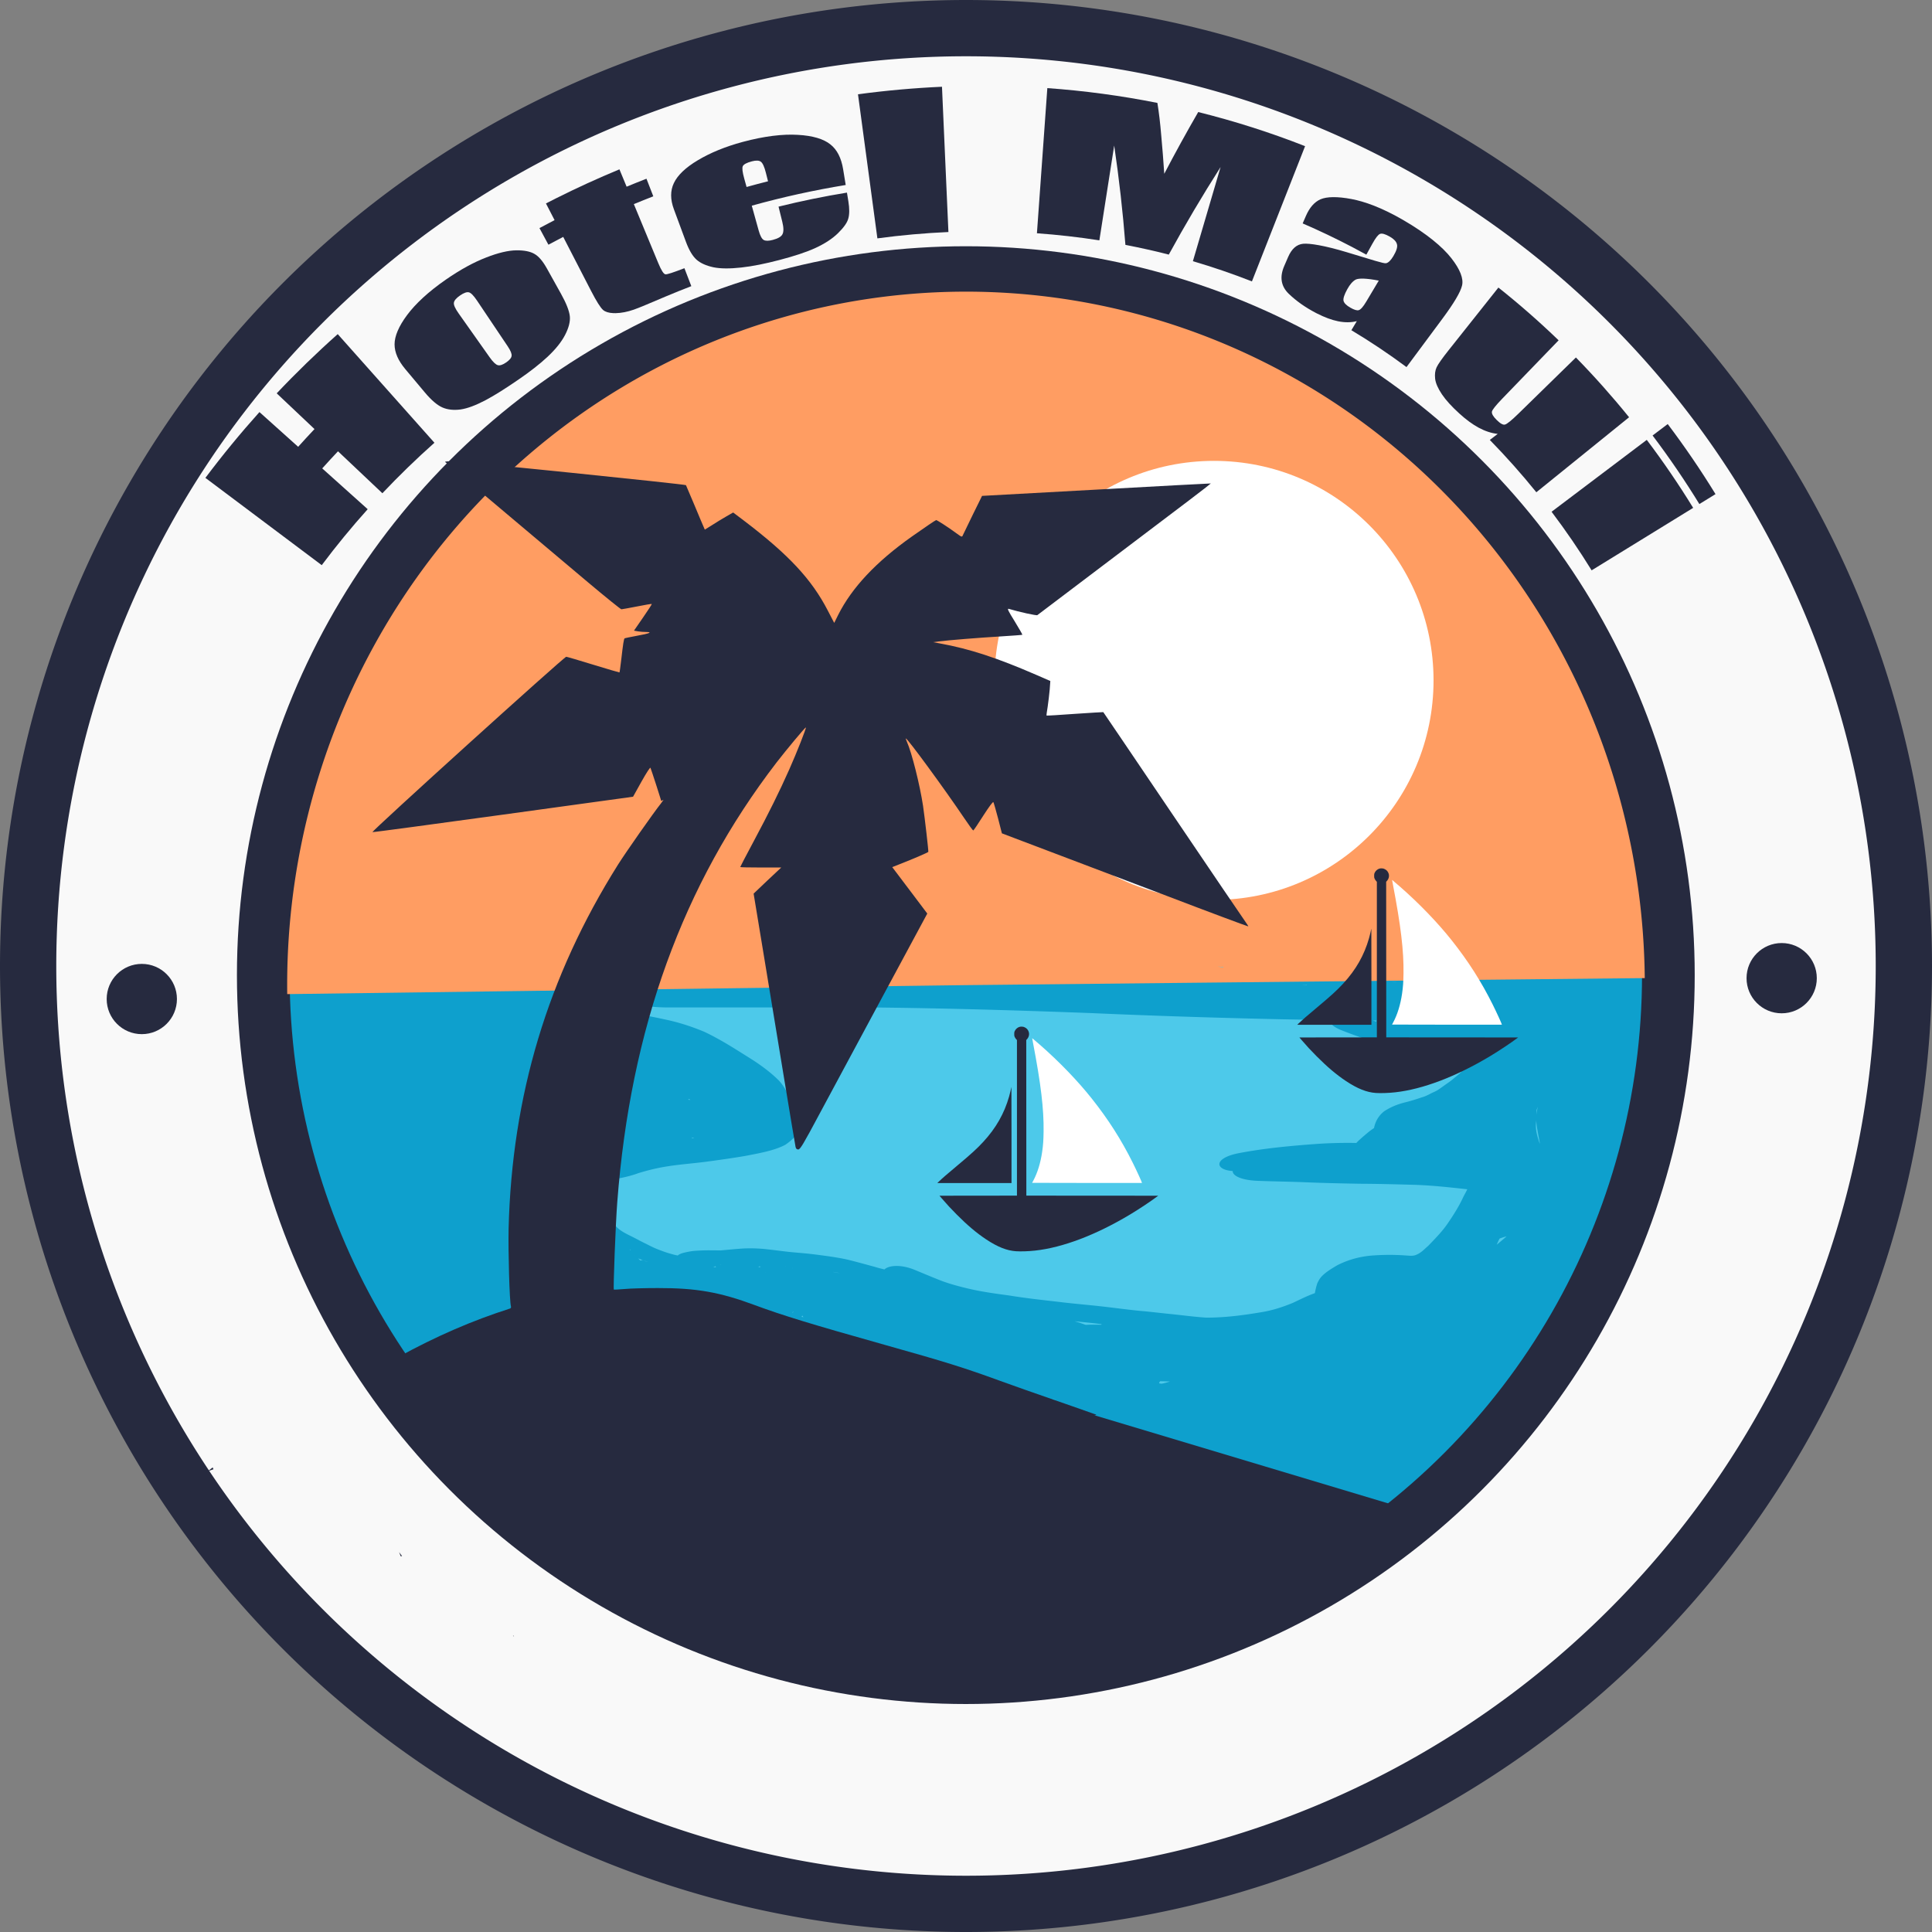 <?xml version="1.0" encoding="UTF-8" standalone="no"?>
<!-- Created with Inkscape (http://www.inkscape.org/) -->

<svg
   width="110mm"
   height="110mm"
   viewBox="0 0 110 110"
   version="1.1"
   id="svg5"
   xml:space="preserve"
   inkscape:version="1.2.1 (9c6d41e410, 2022-07-14)"
   sodipodi:docname="desenho.svg"
   xmlns:inkscape="http://www.inkscape.org/namespaces/inkscape"
   xmlns:sodipodi="http://sodipodi.sourceforge.net/DTD/sodipodi-0.dtd"
   xmlns="http://www.w3.org/2000/svg"
   xmlns:svg="http://www.w3.org/2000/svg"><rect x="0" y="0" width="110" height="110" fill="#808080" stroke="none"/><sodipodi:namedview
     id="namedview7"
     pagecolor="#ffffff"
     bordercolor="#000000"
     borderopacity="0.25"
     inkscape:showpageshadow="2"
     inkscape:pageopacity="0.0"
     inkscape:pagecheckerboard="true"
     inkscape:deskcolor="#d1d1d1"
     inkscape:document-units="mm"
     showgrid="false"
     inkscape:zoom="1.0129245"
     inkscape:cx="-49.36202"
     inkscape:cy="170.29897"
     inkscape:window-width="1920"
     inkscape:window-height="991"
     inkscape:window-x="-9"
     inkscape:window-y="-9"
     inkscape:window-maximized="1"
     inkscape:current-layer="layer1"
     showborder="true"
     shape-rendering="auto"
     showguides="true" /><defs
     id="defs2"><inkscape:path-effect
       effect="bend_path"
       id="path-effect20156"
       is_visible="true"
       lpeversion="1"
       bendpath="M -1.001,759.772 C 73.706,660.529 228.92,651.082 297.238,762.564"
       prop_scale="1.482"
       scale_y_rel="false"
       vertical="false"
       hide_knot="false"
       bendpath-nodetypes="cc" /><rect
       x="87.261"
       y="668.765"
       width="128.448"
       height="47.47"
       id="rect20031" /></defs><g
     inkscape:label="Camada 1"
     inkscape:groupmode="layer"
     id="layer1"
     transform="translate(-68.3,-133.072)"><path
       id="path497"
       style="fill:#f9f9f9;fill-opacity:1;stroke:#262a3f;stroke-width:3.204;stroke-dasharray:none;stroke-opacity:1"
       d="m 123.3,134.674 a 53.398,53.398 0 0 0 -53.398,53.398 53.398,53.398 0 0 0 53.398,53.398 53.398,53.398 0 0 0 53.398,-53.398 53.398,53.398 0 0 0 -53.398,-53.398 z" /><circle
       style="fill:#0ea0cd;fill-opacity:1;stroke:#262a3f;stroke-width:3;stroke-dasharray:none;stroke-opacity:1;paint-order:fill markers stroke"
       id="path497-2"
       cx="123.29"
       cy="188.592"
       r="40" /><path
       style="fill:#ff9d62;fill-opacity:1;stroke:#262a3f;stroke-width:0.005;stroke-dasharray:none;stroke-opacity:0;paint-order:fill markers stroke"
       id="path14914"
       sodipodi:type="arc"
       sodipodi:cx="123.29869"
       sodipodi:cy="189.15955"
       sodipodi:rx="38.648563"
       sodipodi:ry="39.482861"
       sodipodi:start="3.1286174"
       sodipodi:end="6.2730451"
       sodipodi:arc-type="slice"
       d="m 84.653,189.672 a 38.649,39.483 0 0 1 18.92,-34.465 38.649,39.483 0 0 1 38.678,-0.457 38.649,39.483 0 0 1 19.695,34.01 l -38.647,0.4 z" /><circle
       style="fill:#ffffff;fill-opacity:1;stroke:#262a3f;stroke-width:0.002;stroke-dasharray:none;stroke-opacity:0;paint-order:fill markers stroke"
       id="path19307"
       cx="137.421"
       cy="171.811"
       r="12.499" /><path
       id="path20315"
       style="fill:#4dc9ea;fill-opacity:1;stroke:#262a3f;stroke-width:0.003;stroke-dasharray:none;stroke-opacity:0;paint-order:fill markers stroke"
       d="m 131.527,182.78 c 1.007,0.097 2.022,0.175 3.042,0.234 a 27.863,15.008 0 0 0 -3.042,-0.234 z m -14.837,1.566 a 27.863,15.008 0 0 0 -0.161,0.047 c 0.006,-5.3e-4 0.012,-7.6e-4 0.018,-0.002 0.079,-0.007 0.153,-0.011 0.224,-0.013 -0.026,-0.011 -0.055,-0.021 -0.08,-0.033 z m 20.922,3.755 c 0.104,0.017 0.209,0.033 0.314,0.049 0.013,-0.007 0.028,-0.013 0.042,-0.019 -0.119,-0.01 -0.238,-0.02 -0.356,-0.03 z m 10.157,0.874 v 3.8e-4 c -0.073,7.6e-4 -0.142,0.008 -0.207,0.018 0.106,-0.006 0.251,-0.014 0.281,-0.017 -0.025,-7.5e-4 -0.05,-0.002 -0.075,-0.002 z m -5.066,0.16 c -0.096,0.004 -0.193,0.008 -0.29,0.011 0.102,0.002 0.204,0.004 0.306,0.005 -0.006,-0.005 -0.01,-0.011 -0.016,-0.016 z m 4.421,0.031 c -0.006,0.005 -0.012,0.008 -0.018,0.013 0.016,0.01 0.033,0.018 0.049,0.027 0.004,3e-5 0.007,-2e-5 0.012,0 -0.013,-0.013 -0.028,-0.026 -0.043,-0.04 z m -42.109,1.169 a 27.863,15.008 0 0 0 -0.46,0.476 c 0.522,0.079 1.031,0.178 1.531,0.288 0.847,0.172 1.606,0.424 2.308,0.716 0.924,0.437 1.708,0.945 2.501,1.442 0.654,0.404 1.239,0.833 1.712,1.297 0.362,0.361 0.508,0.761 0.748,1.144 0.259,0.366 0.394,0.746 0.483,1.13 0.109,0.531 -0.202,0.999 -0.82,1.42 -0.615,0.331 -1.461,0.478 -2.277,0.636 -0.715,0.124 -1.445,0.225 -2.175,0.324 -0.78,0.105 -1.584,0.156 -2.351,0.285 -0.55,0.088 -1.072,0.222 -1.567,0.372 -0.532,0.201 -1.153,0.315 -1.776,0.42 -0.006,0.03 -0.012,0.06 -0.016,0.089 -0.004,0.118 -0.037,0.234 -0.098,0.348 -0.042,0.077 -0.092,0.153 -0.14,0.23 -0.041,0.071 -0.077,0.142 -0.114,0.213 -0.037,0.091 -0.067,0.183 -0.095,0.274 -0.019,0.06 -0.027,0.12 -0.03,0.18 a 27.863,15.008 0 0 0 0.36,0.677 c 0.024,0.022 0.046,0.044 0.07,0.066 0.11,0.104 0.227,0.205 0.334,0.31 0.119,0.112 0.225,0.228 0.35,0.339 0.115,0.101 0.255,0.194 0.415,0.278 0.169,0.093 0.351,0.179 0.527,0.268 0.17,0.09 0.341,0.18 0.514,0.268 0.179,0.086 0.35,0.176 0.53,0.262 0.174,0.081 0.362,0.153 0.554,0.223 0.207,0.078 0.431,0.144 0.661,0.204 0.074,0.018 0.137,0.032 0.197,0.042 0.07,-0.07 0.2,-0.122 0.35,-0.159 0.206,-0.049 0.418,-0.093 0.645,-0.109 0.276,-0.019 0.555,-0.03 0.834,-0.028 0.203,7.6e-4 0.406,0.003 0.609,0.006 0.012,-0.002 0.025,-0.003 0.038,-0.004 0.343,-0.029 0.682,-0.065 1.026,-0.09 0.466,-0.039 0.92,-0.03 1.385,0.008 0.485,0.05 0.962,0.116 1.445,0.17 0.342,0.036 0.689,0.06 1.032,0.095 0.34,0.035 0.675,0.08 1.01,0.125 0.424,0.057 0.839,0.123 1.244,0.209 0.542,0.131 1.066,0.28 1.597,0.422 0.175,0.057 0.364,0.101 0.55,0.148 0.131,-0.124 0.385,-0.202 0.715,-0.198 0.291,0.003 0.64,0.07 1.014,0.224 0.491,0.203 0.978,0.409 1.479,0.606 0.494,0.19 1.045,0.336 1.605,0.468 0.735,0.172 1.519,0.279 2.299,0.384 0.904,0.149 1.83,0.251 2.756,0.356 0.796,0.1 1.606,0.167 2.407,0.254 0.746,0.083 1.482,0.185 2.231,0.261 0.592,0.048 1.173,0.123 1.761,0.181 0.681,0.069 1.352,0.161 2.042,0.208 1.048,0.003 2.07,-0.128 3.058,-0.294 0.71,-0.106 1.307,-0.31 1.876,-0.541 0.419,-0.194 0.8,-0.395 1.264,-0.558 0.036,-0.196 0.08,-0.392 0.148,-0.585 0.047,-0.083 0.083,-0.168 0.142,-0.249 0.208,-0.288 0.61,-0.535 1.001,-0.763 0.536,-0.269 1.147,-0.468 1.901,-0.54 0.661,-0.053 1.325,-0.058 1.988,-0.008 0.193,0.009 0.363,0.038 0.537,-0.017 0.342,-0.124 0.51,-0.344 0.725,-0.52 0.414,-0.428 0.833,-0.855 1.135,-1.308 0.342,-0.497 0.654,-0.999 0.886,-1.512 0.075,-0.137 0.149,-0.275 0.217,-0.413 -1.025,-0.112 -2.05,-0.229 -3.101,-0.256 -1,-0.028 -2.001,-0.054 -3.003,-0.059 -1.102,-0.019 -2.204,-0.044 -3.304,-0.092 -0.837,-0.03 -1.676,-0.042 -2.513,-0.073 -0.982,-0.036 -1.457,-0.309 -1.437,-0.559 -1.03,-0.066 -1.1,-0.739 0.356,-1.019 1.389,-0.267 2.856,-0.409 4.322,-0.516 0.636,-0.048 1.274,-0.068 1.911,-0.068 0.15,4e-5 0.3,0.002 0.45,0.005 0.022,-0.025 0.045,-0.049 0.071,-0.075 0.17,-0.165 0.357,-0.324 0.546,-0.483 0.12,-0.101 0.25,-0.199 0.39,-0.291 v -4e-4 c 0.068,-0.333 0.219,-0.664 0.572,-0.951 0.34,-0.223 0.742,-0.404 1.251,-0.524 0.31,-0.079 0.601,-0.171 0.888,-0.27 0.268,-0.07 0.45,-0.194 0.673,-0.294 0.217,-0.088 0.376,-0.214 0.537,-0.327 0.193,-0.145 0.412,-0.278 0.585,-0.43 0.164,-0.141 0.346,-0.277 0.49,-0.423 -0.192,-0.083 -0.338,-0.198 -0.446,-0.348 -0.125,-0.04 -0.249,-0.08 -0.365,-0.126 -0.335,-0.128 -0.684,-0.242 -1.048,-0.35 -0.528,-0.172 -1.123,-0.287 -1.662,-0.45 -0.646,-0.175 -1.269,-0.371 -1.901,-0.558 -0.482,-0.159 -0.949,-0.327 -1.402,-0.507 v 3.8e-4 c -0.502,-0.198 -0.703,-0.413 -0.692,-0.591 -0.912,-0.013 -1.824,-0.027 -2.735,-0.044 -3.61,-0.079 -7.217,-0.192 -10.817,-0.351 -4.177,-0.157 -8.361,-0.281 -12.549,-0.323 h -6.796 -4.781 c -0.505,0 -0.943,-0.035 -1.316,-0.093 z m 41.451,0.838 v 3.8e-4 c 0.061,0.022 0.123,0.044 0.184,0.066 0.006,-0.022 0.017,-0.043 0.031,-0.065 -0.072,-5.2e-4 -0.143,-7.6e-4 -0.215,-0.002 z m -38.923,4.468 c -0.022,0.016 -0.046,0.03 -0.071,0.044 0.044,0.005 0.088,0.009 0.132,0.013 -0.021,-0.019 -0.04,-0.038 -0.061,-0.057 z m 48.31,0.45 c -0.022,0.059 -0.045,0.119 -0.067,0.179 -0.003,0.09 -0.007,0.18 -0.01,0.27 0.021,-0.15 0.048,-0.3 0.078,-0.449 z m -0.088,0.74 c -10e-4,0.038 -0.003,0.076 -0.004,0.114 -0.056,0.384 0.045,0.76 0.17,1.138 0.015,0.04 0.032,0.079 0.048,0.118 -0.075,-0.456 -0.189,-0.912 -0.214,-1.37 z m -48.047,1.005 c -0.013,0.014 -0.027,0.028 -0.04,0.041 0.053,-0.006 0.105,-0.012 0.158,-0.018 -0.04,-0.008 -0.078,-0.016 -0.118,-0.023 z m -5.553,2.551 c -0.009,7.5e-4 -0.017,0.002 -0.026,0.004 -0.017,0.033 -0.03,0.067 -0.031,0.101 0.008,0.018 0.015,0.035 0.023,0.053 0.018,-0.052 0.029,-0.104 0.034,-0.157 z m 51.916,3.078 c -0.041,0.01 -0.081,0.021 -0.121,0.032 -0.083,0.023 -0.159,0.052 -0.238,0.078 -0.016,0.007 -0.03,0.014 -0.045,0.021 -0.058,0.114 -0.111,0.229 -0.159,0.345 0.192,-0.157 0.38,-0.316 0.564,-0.476 z m -49.932,0.736 a 27.863,15.008 0 0 0 0.041,0.049 c 0.008,-0.005 0.016,-0.011 0.025,-0.015 -0.022,-0.011 -0.044,-0.022 -0.066,-0.034 z m 0.29,0.327 a 27.863,15.008 0 0 0 0.002,0.002 c 0.006,0.002 0.007,0.002 0.01,0.002 0.003,-3.1e-4 0.003,-7.6e-4 0.007,-7.6e-4 -0.006,-7.6e-4 -0.013,-0.002 -0.019,-0.003 z m 0.198,0.194 v 3.9e-4 a 27.863,15.008 0 0 0 0.122,0.116 c 0.021,-0.005 0.041,-0.01 0.063,-0.015 0.012,-0.002 0.022,-0.004 0.033,-0.004 0.079,-7.6e-4 0.155,0.052 0.231,0.074 0.04,0.012 0.088,0.026 0.139,0.043 -0.048,-0.018 -0.094,-0.036 -0.143,-0.053 -0.151,-0.052 -0.3,-0.105 -0.445,-0.161 z m 0.244,0.146 c -10e-4,3.3e-4 -0.003,7.5e-4 -0.004,0.002 10e-4,5.1e-4 10e-4,7.6e-4 0.003,0.002 9e-4,-7.5e-4 10e-4,-0.002 0.003,-0.002 5.2e-4,-7.5e-4 -0.002,-7.3e-4 -0.002,-3.9e-4 z m 4.482,0.188 c -0.01,6.2e-4 -0.019,0.002 -0.029,0.004 -0.012,0.003 -0.134,0.056 0.029,-0.004 z m 3.656,0.096 v 3.9e-4 c 0.006,0.003 0.013,0.006 0.019,0.009 0.006,-0.002 0.012,-0.002 0.018,-0.003 -0.013,-0.002 -0.025,-0.005 -0.038,-0.007 z m -3.981,0.012 c -0.028,0.012 -0.054,0.023 -0.084,0.034 -0.01,0.004 -0.023,0.007 -0.034,0.011 0.007,0.003 0.013,0.006 0.02,0.009 0.043,-1.2e-4 0.087,7.5e-4 0.13,0.002 -2.3e-4,-2.7e-4 -5.5e-4,-7.6e-4 -7.8e-4,-7.6e-4 -0.015,-0.018 -0.023,-0.036 -0.032,-0.055 z m 2.473,0.01 c -0.007,0.018 -0.013,0.037 -0.018,0.056 0.013,-0.005 0.026,-0.008 0.039,-0.012 0.033,-0.01 0.057,-0.018 0.083,-0.026 -0.001,-0.002 -0.001,-0.005 -0.003,-0.006 -0.029,-0.005 -0.045,-0.006 -0.068,-0.009 -0.01,-7.6e-4 -0.022,-0.002 -0.033,-0.002 z m 1.911,0.096 v 3.9e-4 c 0.003,0.005 0.007,0.009 0.01,0.013 0.006,-7.6e-4 0.012,-0.003 0.018,-0.004 -0.009,-0.004 -0.02,-0.006 -0.029,-0.01 z m 2.317,0.221 c 0.004,0.003 0.007,0.005 0.012,0.008 0.119,0.022 0.239,0.043 0.364,0.059 -0.067,-0.015 -0.137,-0.029 -0.208,-0.04 -0.056,-0.009 -0.112,-0.018 -0.167,-0.026 z m -3.837,0.02 c -0.003,7.6e-4 -0.006,0.002 -0.007,0.003 0.003,0.002 0.004,0.004 0.007,0.006 6.2e-4,-0.002 0.002,-0.004 0.003,-0.006 -7.6e-4,-7.5e-4 0.002,-0.002 -0.003,-0.003 z m 2.578,1.455 c -0.007,7.6e-4 -0.013,0.003 -0.021,0.004 10e-4,0.002 0.003,0.003 0.004,0.005 0.006,-0.003 0.012,-0.005 0.017,-0.008 z m -2.121,0.177 c -5.8e-4,7.5e-4 -0.001,0.002 -0.001,0.003 0.001,-5.1e-4 0.003,-1.6e-4 0.004,-0.002 -0.001,-5.2e-4 -0.001,-7.6e-4 -0.003,-0.002 z m 1.106,0.592 c -0.025,0.029 -0.041,0.06 -0.05,0.09 0.021,-0.014 0.037,-0.033 0.047,-0.061 0.003,-0.01 10e-4,-0.019 0.003,-0.029 z m 0.531,0.245 c -0.003,0.003 -0.007,0.005 -0.01,0.008 -0.018,0.013 -0.037,0.025 -0.058,0.036 0.03,0.016 0.061,0.032 0.09,0.046 0.007,0.004 0.013,0.008 0.02,0.011 -0.015,-0.034 -0.028,-0.067 -0.042,-0.101 z m 15.488,0.319 c 0.11,0.032 0.22,0.066 0.327,0.101 0.103,0.034 0.203,0.07 0.305,0.105 0.082,-0.005 0.168,-0.009 0.258,-0.01 0.064,-7.6e-4 0.129,-0.002 0.193,-0.002 0.142,-2.9e-4 0.283,0.002 0.425,0.005 0.01,-0.011 0.024,-0.022 0.037,-0.032 -0.169,-0.021 -0.338,-0.042 -0.508,-0.061 -0.344,-0.038 -0.69,-0.072 -1.036,-0.106 z m -18.451,0.413 c -10e-4,0.021 -0.004,0.042 -0.007,0.062 0.022,0.01 0.043,0.021 0.065,0.031 -0.019,-0.032 -0.039,-0.064 -0.058,-0.094 z m 15.751,0.062 c 0.006,0.002 0.013,0.004 0.019,0.005 -9.3e-4,-7.5e-4 -0.001,-0.002 -0.003,-0.002 -0.006,-7.5e-4 -0.011,-0.002 -0.016,-0.003 z m -12.42,1.404 c 0.004,0.005 0.007,0.008 0.012,0.013 0.003,4.5e-4 0.004,7.6e-4 0.007,0.002 -0.006,-0.005 -0.012,-0.01 -0.018,-0.014 z m 5.418,0.608 c -0.01,0.046 -0.026,0.091 -0.046,0.136 0.125,0.009 0.251,0.018 0.376,0.027 -0.111,-0.054 -0.22,-0.109 -0.33,-0.163 z m 14.573,0.927 c -0.051,0.061 -0.067,0.101 -0.052,0.122 0.038,0.006 0.077,0.013 0.116,0.019 0.107,-0.011 0.278,-0.058 0.473,-0.116 5e-4,-0.003 -5.7e-4,-0.006 0,-0.009 -0.179,-0.006 -0.358,-0.011 -0.537,-0.016 z m -6.155,0.996 c 0.012,0.004 0.024,0.008 0.035,0.012 a 27.863,15.008 0 0 0 0.236,0.005 c -0.09,-0.005 -0.181,-0.011 -0.271,-0.016 z" /><path
       id="path13589"
       style="fill:#262a3f;fill-opacity:1;stroke:none;stroke-width:0.005;stroke-dasharray:none;paint-order:markers fill stroke"
       d="m 94.064,159.329 v 6.1e-4 9.3e-4 c -0.265,0 -0.455,0.022 -0.421,0.044 0.277,0.232 6.694,5.637 8.118,6.837 1.015,0.854 1.88,1.551 1.92,1.551 0.04,0 0.443,-0.076 0.893,-0.162 0.45,-0.092 0.825,-0.152 0.837,-0.141 0.013,0.012 -0.213,0.356 -0.496,0.767 l -0.519,0.752 0.213,0.038 c 0.115,0.022 0.329,0.038 0.473,0.038 0.392,0.005 0.207,0.086 -0.519,0.216 -0.363,0.07 -0.675,0.13 -0.698,0.146 -0.046,0.022 -0.091,0.32 -0.196,1.233 -0.046,0.378 -0.087,0.697 -0.098,0.708 -0.013,0.005 -0.68,-0.19 -1.488,-0.438 -0.807,-0.249 -1.505,-0.454 -1.545,-0.454 -0.121,0 -11.139,9.973 -11.03,9.983 0.052,0.012 3.408,-0.443 7.461,-0.999 l 7.375,-1.016 0.479,-0.86 c 0.288,-0.513 0.496,-0.833 0.513,-0.784 0.058,0.14 0.611,1.849 0.611,1.876 0,0.017 0.046,-0.005 0.098,-0.043 0.058,-0.043 0.007,0.043 -0.115,0.195 -0.427,0.535 -1.995,2.772 -2.445,3.486 -4.001,6.367 -6.042,13.162 -6.227,20.728 -0.028,1.319 0.052,4.162 0.133,4.421 0.019,0.049 -0.007,0.102 -0.046,0.119 -2.159,0.692 -4.188,1.567 -6.388,2.774 0.618,1.056 1.202,2.137 1.762,3.235 0.777,1.438 1.546,2.88 2.309,4.327 0.063,0.119 0.117,0.235 0.165,0.349 0.337,0.141 0.696,0.406 1.048,0.825 0.516,0.614 1.039,1.209 1.615,1.749 0.796,0.665 1.675,1.197 2.568,1.671 0.766,0.319 1.537,0.63 2.321,0.888 0.821,0.222 1.638,0.468 2.447,0.737 0.665,0.24 1.353,0.372 2.031,0.552 0.565,0.12 1.124,0.26 1.683,0.414 0.643,0.132 1.299,0.159 1.95,0.186 0.874,0.031 1.749,0.043 2.624,0.051 0.678,0.006 1.356,0.008 2.034,0.009 0.682,8.3e-4 1.364,9.3e-4 2.046,9.3e-4 0.695,1.4e-4 1.391,-3e-5 2.087,0 0.467,0.026 0.931,-0.01 1.394,-0.06 0.328,-0.151 0.623,-0.381 0.929,-0.583 0.3,-0.177 0.603,-0.35 0.905,-0.523 0.116,-0.189 0.232,-0.38 0.342,-0.569 0.339,-0.719 0.778,-1.354 1.301,-1.907 0.567,-0.486 1.119,-0.995 1.694,-1.468 0.491,-0.345 0.702,-0.843 0.91,-1.432 0.278,-0.827 0.442,-1.694 0.719,-2.522 0.467,-1.3 1.435,-1.998 2.528,-2.512 0.12,-0.046 0.238,-0.095 0.358,-0.143 -0.421,-0.15 -0.858,-0.304 -1.341,-0.472 -2.387,-0.827 -3.333,-1.162 -4.181,-1.47 -1.983,-0.724 -3.084,-1.07 -6.515,-2.032 -4.226,-1.189 -5.852,-1.687 -7.409,-2.265 -1.995,-0.741 -3.327,-0.978 -5.535,-0.973 -0.697,0 -1.539,0.021 -1.868,0.053 -0.334,0.027 -0.612,0.044 -0.629,0.033 -0.04,-0.043 0.103,-3.795 0.196,-4.978 0.755,-9.886 3.725,-18.075 9.064,-25.025 0.559,-0.724 1.644,-2.027 1.673,-2 0.035,0.032 -0.519,1.432 -0.946,2.394 -0.559,1.254 -1.153,2.459 -2.018,4.075 -0.427,0.8 -0.772,1.46 -0.772,1.476 0,0.017 0.525,0.027 1.165,0.027 h 1.171 l -0.79,0.741 -0.784,0.746 0.536,3.243 c 0.294,1.784 0.825,4.994 1.176,7.134 0.352,2.14 0.657,3.957 0.675,4.038 0.022,0.108 0.069,0.152 0.155,0.152 0.11,0 0.289,-0.298 1.234,-2.071 0.611,-1.135 2.231,-4.157 3.609,-6.713 l 2.503,-4.648 -0.998,-1.324 -0.997,-1.319 0.761,-0.303 c 0.623,-0.249 1.229,-0.514 1.292,-0.562 0.022,-0.017 -0.202,-1.956 -0.3,-2.627 -0.179,-1.184 -0.64,-3.027 -0.917,-3.643 -0.046,-0.108 -0.075,-0.194 -0.064,-0.194 0.098,0 2.208,2.881 3.315,4.524 0.265,0.395 0.502,0.719 0.525,0.719 0.019,0 0.276,-0.378 0.57,-0.843 0.346,-0.535 0.554,-0.816 0.577,-0.768 0.022,0.038 0.144,0.454 0.265,0.919 l 0.219,0.854 0.698,0.265 c 0.381,0.146 2.185,0.827 4.007,1.519 1.822,0.692 4.019,1.524 4.873,1.849 2.058,0.789 4.404,1.664 4.445,1.664 0.019,0 -0.046,-0.103 -0.138,-0.232 -0.092,-0.125 -1.954,-2.865 -4.134,-6.091 -2.179,-3.227 -3.972,-5.87 -3.978,-5.875 0,-0.005 -0.727,0.038 -1.609,0.098 -0.876,0.065 -1.609,0.108 -1.621,0.097 -0.013,-0.012 0.02,-0.242 0.064,-0.507 0.04,-0.27 0.091,-0.708 0.115,-0.973 l 0.035,-0.487 -0.767,-0.335 c -2.266,-0.984 -3.806,-1.492 -5.53,-1.806 l -0.375,-0.07 0.318,-0.043 c 0.611,-0.075 2.231,-0.206 3.476,-0.281 0.698,-0.043 1.268,-0.086 1.286,-0.097 0.013,-0.012 -0.19,-0.357 -0.438,-0.768 -0.375,-0.6 -0.438,-0.735 -0.334,-0.708 0.571,0.173 1.58,0.395 1.626,0.357 0.064,-0.043 6.364,-4.816 8.636,-6.535 0.692,-0.524 1.246,-0.957 1.24,-0.962 -0.007,-0.005 -2.941,0.151 -6.516,0.351 l -6.509,0.357 -0.519,1.054 c -0.283,0.578 -0.542,1.113 -0.571,1.178 -0.052,0.13 -0.057,0.124 -0.414,-0.135 -0.392,-0.292 -1.056,-0.719 -1.107,-0.719 -0.035,0 -0.64,0.411 -1.384,0.935 -2.041,1.443 -3.418,2.913 -4.197,4.464 l -0.225,0.455 -0.363,-0.698 c -0.922,-1.784 -2.219,-3.178 -4.768,-5.118 l -0.623,-0.47 -0.387,0.222 c -0.219,0.124 -0.582,0.346 -0.807,0.492 l -0.42,0.26 -0.075,-0.174 c -0.046,-0.097 -0.283,-0.665 -0.531,-1.259 -0.248,-0.594 -0.461,-1.092 -0.467,-1.098 -0.04,-0.054 -12.823,-1.362 -13.29,-1.362 z m 40.26,55.683 c -0.015,0.014 -0.035,0.028 -0.051,0.042 -0.018,0.07 -0.04,0.14 -0.065,0.212 0.068,0.01 0.132,0.025 0.192,0.044 0.018,-0.01 0.035,-0.022 0.052,-0.033 0.062,-0.045 0.123,-0.091 0.185,-0.135 -0.102,-0.044 -0.21,-0.086 -0.313,-0.13 z m -53.916,1.607 c -0.102,0.079 -0.204,0.158 -0.299,0.238 0.123,-0.055 0.236,-0.096 0.345,-0.132 -0.015,-0.035 -0.03,-0.07 -0.046,-0.105 z m -1.209,1.128 c -0.098,0.114 -0.188,0.23 -0.275,0.346 0.055,0.093 0.111,0.187 0.166,0.284 0.014,-0.222 0.046,-0.436 0.109,-0.63 z m 11.823,3.694 c 0.032,0.079 0.062,0.159 0.093,0.238 0.025,-0.004 0.051,-0.006 0.077,-0.008 -0.056,-0.077 -0.115,-0.152 -0.17,-0.229 z m 43.528,1.995 c -0.003,9.3e-4 -0.004,0.002 -0.006,0.006 7.9e-4,6.4e-4 0.004,9.3e-4 0.004,0.002 4.2e-4,-0.002 7.9e-4,-0.005 7.9e-4,-0.006 z m -37.039,2.752 v 6.1e-4 l 0.009,0.041 c 0.014,-7.1e-4 0.03,-9.3e-4 0.045,-0.002 -7.93e-4,-8.4e-4 -0.002,-9.3e-4 -0.004,-0.002 -0.017,-0.012 -0.033,-0.025 -0.05,-0.037 z m 32.099,1.204 c -0.044,0.008 -0.087,0.016 -0.128,0.02 -0.053,0.006 -0.172,0.136 -0.124,0.113 0.092,-0.045 0.176,-0.089 0.252,-0.133 z m -6.23,0.343 c -0.094,0.054 -0.19,0.105 -0.286,0.152 0.088,0.016 0.165,0.031 0.263,0.048 0.004,-0.065 0.013,-0.132 0.023,-0.199 z" /><path
       style="fill:#262a3f;fill-opacity:1;stroke:#262a3f;stroke-width:0.003;stroke-dasharray:none;stroke-opacity:0;paint-order:fill markers stroke"
       d="m 129.82,213.413 18.285,5.485 -6.269,5.224 -9.665,4.441 -20.113,-0.784 -5.485,-2.873 9.926,-8.359 z"
       id="path14860" /><g
       transform="matrix(0.001,0,0,-0.001,142.153,195.31)"
       fill="#000000"
       stroke="none"
       id="g18818"
       style="fill:#262a3f;fill-opacity:1"><path
         d="m 4692,12785 c -117,-33 -219,-119 -274,-233 -31,-63 -33,-73 -33,-177 0,-102 2,-114 31,-175 17,-36 52,-88 77,-116 l 47,-52 V 7604 3175 l -2205,-3 -2206,-2 118,-138 C 541,2688 776,2434 1115,2094 1725,1482 2249,1040 2785,685 3437,253 3963,44 4482,9 c 274,-19 728,-4 1093,37 1577,173 3471,893 5410,2057 509,305 1181,752 1544,1026 l 55,41 -3755,2 -3754,3 -3,4430 -2,4429 29,31 c 119,126 160,289 111,436 -41,120 -113,201 -227,256 -61,29 -87,36 -155,39 -54,3 -101,-1 -136,-11 z"
         id="path18812"
         style="fill:#262a3f;fill-opacity:1" /><path
         d="m 5452,11888 c 452,-2355 623,-3791 605,-5068 -8,-507 -26,-771 -83,-1160 -90,-620 -263,-1182 -498,-1622 l -72,-135 3126,-6 c 1718,-3 3127,-4 3129,-1 12,12 -301,700 -520,1139 -654,1315 -1394,2476 -2338,3665 -804,1013 -1851,2099 -2956,3066 -201,176 -433,374 -438,374 -2,0 18,-114 45,-252 z"
         id="path18814"
         style="fill:#ffffff;fill-opacity:1" /><path
         d="m 4220,9345 c 0,-29 -82,-368 -126,-524 C 3817,7850 3349,7027 2626,6241 2273,5857 1933,5546 1130,4875 563,4401 294,4168 100,3982 l -95,-91 2113,-1 h 2112 v 2735 c 0,1504 -2,2735 -5,2735 -3,0 -5,-7 -5,-15 z"
         id="path18816"
         style="fill:#262a3f;fill-opacity:1" /></g><g
       transform="matrix(0.001,0,0,-0.001,121.661,204.321)"
       fill="#000000"
       stroke="none"
       id="g18818-5"
       style="fill:#262a3f;fill-opacity:1"><path
         d="m 4692,12785 c -117,-33 -219,-119 -274,-233 -31,-63 -33,-73 -33,-177 0,-102 2,-114 31,-175 17,-36 52,-88 77,-116 l 47,-52 V 7604 3175 l -2205,-3 -2206,-2 118,-138 C 541,2688 776,2434 1115,2094 1725,1482 2249,1040 2785,685 3437,253 3963,44 4482,9 c 274,-19 728,-4 1093,37 1577,173 3471,893 5410,2057 509,305 1181,752 1544,1026 l 55,41 -3755,2 -3754,3 -3,4430 -2,4429 29,31 c 119,126 160,289 111,436 -41,120 -113,201 -227,256 -61,29 -87,36 -155,39 -54,3 -101,-1 -136,-11 z"
         id="path18812-5"
         style="fill:#262a3f;fill-opacity:1" /><path
         d="m 5452,11888 c 452,-2355 623,-3791 605,-5068 -8,-507 -26,-771 -83,-1160 -90,-620 -263,-1182 -498,-1622 l -72,-135 3126,-6 c 1718,-3 3127,-4 3129,-1 12,12 -301,700 -520,1139 -654,1315 -1394,2476 -2338,3665 -804,1013 -1851,2099 -2956,3066 -201,176 -433,374 -438,374 -2,0 18,-114 45,-252 z"
         id="path18814-9"
         style="fill:#ffffff;fill-opacity:1" /><path
         d="m 4220,9345 c 0,-29 -82,-368 -126,-524 C 3817,7850 3349,7027 2626,6241 2273,5857 1933,5546 1130,4875 563,4401 294,4168 100,3982 l -95,-91 2113,-1 h 2112 v 2735 c 0,1504 -2,2735 -5,2735 -3,0 -5,-7 -5,-15 z"
         id="path18816-7"
         style="fill:#262a3f;fill-opacity:1" /></g><g
       aria-label="Hotel Maui"
       transform="matrix(0.265,0,0,0.265,83.67,-38.603)"
       id="text20029"
       style="white-space:pre;shape-inside:url(#rect20031);stroke:#262a3f;stroke-width:0.011;stroke-opacity:0;paint-order:fill markers stroke;fill:#262a3f;fill-opacity:1"
       inkscape:path-effect="#path-effect20156"
       class="UnoptimicedTransforms"><path
         d="m 14.562,719.616 20.776,23.34 c -3.882,3.455 -7.614,7.075 -11.181,10.848 l -9.537,-9.015 c -1.145,1.212 -2.275,2.438 -3.389,3.679 l 9.768,8.764 c -3.467,3.863 -6.763,7.876 -9.872,12.023 l -24.996,-18.754 c 3.665,-4.882 7.542,-9.598 11.613,-14.136 l 8.317,7.462 c 1.154,-1.286 2.324,-2.557 3.511,-3.812 l -8.12,-7.676 c 4.186,-4.429 8.562,-8.675 13.112,-12.726 z"
         style="font-stretch:condensed;font-size:26.667px;font-family:Impact;-inkscape-font-specification:'Impact, Condensed';fill:#262a3f;fill-opacity:1"
         id="path20137"
         inkscape:original-d="m 100.9577,674.38043 v 21.08076 h -5.481778 v -8.85418 h -1.640627 v 8.85418 h -5.481778 v -21.08076 h 5.481778 v 7.53907 h 1.640627 v -7.53907 z" /><path
         d="m 59.502,705.511 3.052,5.48 c 1.119,2.01 1.741,3.606 1.872,4.769 0.125,1.156 -0.228,2.504 -1.029,4.058 -0.807,1.544 -2.07,3.095 -3.779,4.695 -1.697,1.579 -3.758,3.175 -6.195,4.851 -2.726,1.875 -5.069,3.368 -7.133,4.464 -2.065,1.081 -3.822,1.749 -5.31,1.972 -1.474,0.197 -2.77,0.067 -3.889,-0.409 -1.125,-0.484 -2.395,-1.557 -3.791,-3.221 l -4.216,-5.029 c -1.53,-1.825 -2.31,-3.595 -2.309,-5.334 0.001,-1.736 0.874,-3.844 2.682,-6.275 1.804,-2.425 4.579,-5.022 8.335,-7.625 3.154,-2.185 6.072,-3.758 8.662,-4.754 2.609,-1.023 4.783,-1.52 6.477,-1.54 1.696,-0.02 2.99,0.243 3.879,0.76 0.916,0.505 1.809,1.552 2.692,3.138 z m -14.996,6.927 c -0.732,-1.09 -1.315,-1.689 -1.754,-1.797 -0.445,-0.119 -1.081,0.101 -1.9,0.665 -0.819,0.564 -1.262,1.088 -1.332,1.562 -0.078,0.465 0.263,1.231 1.021,2.303 l 6.674,9.44 c 0.698,0.987 1.28,1.546 1.743,1.676 0.456,0.12 1.044,-0.073 1.771,-0.574 0.748,-0.515 1.146,-0.985 1.189,-1.418 0.064,-0.446 -0.21,-1.131 -0.827,-2.049 z"
         style="font-stretch:condensed;font-size:26.667px;font-family:Impact;-inkscape-font-specification:'Impact, Condensed';fill:#262a3f;fill-opacity:1"
         id="path20139"
         inkscape:original-d="m 114.90303,684.25023 v 4.23178 q 0,2.33073 -0.23438,3.42448 -0.23437,1.08073 -1.0026,2.03126 -0.76823,0.9375 -1.97917,1.39323 -1.19792,0.44271 -2.76042,0.44271 -1.74479,0 -2.95573,-0.37761 -1.21094,-0.39062 -1.88803,-1.15885 -0.66406,-0.78126 -0.95052,-1.87501 -0.28646,-1.10677 -0.28646,-3.30729 v -4.42709 q 0,-2.40886 0.52084,-3.76303 0.52083,-1.35417 1.875,-2.17448 1.35417,-0.82031 3.46355,-0.82031 1.77083,0 3.03385,0.53385 1.27605,0.52084 1.96615,1.36719 0.69011,0.84636 0.9375,1.7448 0.26042,0.89843 0.26042,2.73437 z m -5.26042,-1.30208 q 0,-1.32813 -0.14323,-1.66667 -0.14323,-0.35156 -0.61198,-0.35156 -0.46875,0 -0.625,0.35156 -0.15625,0.33854 -0.15625,1.66667 v 7.79949 q 0,1.22396 0.15625,1.60156 0.15625,0.36459 0.61198,0.36459 0.46875,0 0.61198,-0.33855 0.15625,-0.33854 0.15625,-1.45833 z" /><path
         d="m 75.086,684.212 1.544,3.728 c 1.415,-0.586 2.837,-1.157 4.265,-1.711 l 1.467,3.78 c -1.4,0.543 -2.793,1.103 -4.18,1.677 l 5.246,12.664 c 0.645,1.558 1.157,2.363 1.535,2.416 0.411,0.045 1.746,-0.414 4.086,-1.313 l 1.482,3.857 c -1.878,0.721 -3.743,1.474 -5.595,2.257 -3.2,1.354 -5.303,2.266 -6.747,2.783 -1.384,0.482 -2.687,0.738 -3.924,0.764 -0.18,0.002 -0.352,-8.4e-4 -0.517,-0.009 0,0 0,0 0,0 -0.977,-0.047 -1.704,-0.271 -2.18,-0.683 -0.56,-0.491 -1.431,-1.872 -2.597,-4.134 l -5.963,-11.562 c -1.065,0.549 -2.125,1.108 -3.18,1.677 l -1.923,-3.568 c 1.076,-0.58 2.158,-1.15 3.245,-1.711 l -1.849,-3.585 c 0.697,-0.36 1.396,-0.715 2.097,-1.067 4.486,-2.251 9.053,-4.34 13.69,-6.262 z"
         style="font-stretch:condensed;font-size:26.667px;font-family:Impact;-inkscape-font-specification:'Impact, Condensed';fill:#262a3f;fill-opacity:1"
         id="path20141"
         inkscape:original-d="m 122.18169,675.87783 v 2.72135 h 1.41927 v 2.73438 h -1.41927 v 9.24481 q 0,1.70573 0.16927,1.90104 0.18229,0.19531 1.47135,0.19531 v 2.78647 h -2.1224 q -1.79687,0 -2.5651,-0.14323 -0.76823,-0.15625 -1.35417,-0.69011 -0.58594,-0.54687 -0.72917,-1.23698 -0.14323,-0.70313 -0.14323,-3.28125 v -8.77606 h -1.13281 v -2.73438 h 1.13281 v -2.72135 z" /><path
         d="m 123.702,687.576 c -6.799,1.111 -13.54,2.597 -20.182,4.444 l 1.484,5.338 c 0.31,1.115 0.67,1.791 1.075,2.026 0.406,0.235 1.057,0.23 1.959,-0.009 1.122,-0.296 1.813,-0.695 2.075,-1.212 0.283,-0.534 0.274,-1.422 -0.031,-2.658 l -0.81,-3.279 c 4.858,-1.2 9.762,-2.207 14.697,-3.013 l 0.305,1.866 c 0.255,1.56 0.248,2.796 -0.012,3.698 -0.236,0.902 -0.98,1.942 -2.207,3.148 -1.227,1.206 -2.849,2.256 -4.869,3.19 -2.006,0.918 -4.558,1.744 -7.704,2.57 -3.048,0.8 -5.769,1.354 -8.226,1.623 -2.455,0.269 -4.453,0.264 -6.024,-0.063 -1.549,-0.347 -2.747,-0.883 -3.587,-1.632 -0.843,-0.759 -1.604,-2.031 -2.264,-3.817 l -2.593,-7.007 c -0.778,-2.101 -0.793,-3.976 -0.001,-5.63 0.784,-1.66 2.489,-3.321 5.141,-4.896 2.646,-1.586 5.884,-2.931 9.677,-3.949 4.636,-1.244 8.615,-1.705 11.803,-1.511 3.22,0.175 5.551,0.888 6.98,2.034 1.461,1.134 2.369,2.933 2.769,5.385 z m -16.69,-0.794 -0.457,-1.816 c -0.324,-1.286 -0.678,-2.078 -1.068,-2.378 -0.389,-0.299 -1.04,-0.333 -1.948,-0.093 -1.122,0.296 -1.771,0.65 -1.948,1.045 -0.181,0.384 -0.076,1.269 0.31,2.658 l 0.502,1.804 c 1.531,-0.426 3.068,-0.833 4.609,-1.221 z"
         style="font-stretch:condensed;font-size:26.667px;font-family:Impact;-inkscape-font-specification:'Impact, Condensed';fill:#262a3f;fill-opacity:1"
         id="path20143"
         inkscape:original-d="m 136.67389,687.12784 h -6.8099 v 3.73699 q 0,1.17187 0.16927,1.51041 0.16927,0.33855 0.65104,0.33855 0.59896,0 0.79427,-0.44271 0.20833,-0.45573 0.20833,-1.7448 v -2.27865 h 4.98699 v 1.27605 q 0,1.60156 -0.20833,2.46094 -0.19532,0.85937 -0.9375,1.83594 -0.74219,0.97656 -1.88803,1.47135 -1.13281,0.48178 -2.85156,0.48178 -1.66667,0 -2.94272,-0.48178 -1.27604,-0.48177 -1.99219,-1.3151 -0.70312,-0.84636 -0.97656,-1.84896 -0.27344,-1.01563 -0.27344,-2.94271 v -5.03907 q 0,-2.26563 0.61198,-3.56772 0.61198,-1.3151 2.00521,-2.00521 1.39323,-0.70312 3.20313,-0.70312 2.21355,0 3.64584,0.84635 1.44531,0.83334 2.01823,2.22657 0.58594,1.38021 0.58594,3.89323 z m -5.27344,-2.8125 v -1.26302 q 0,-1.34115 -0.14323,-1.73178 -0.14323,-0.39062 -0.58594,-0.39062 -0.54688,0 -0.67709,0.33854 -0.1302,0.32552 -0.1302,1.78386 v 1.26302 z" /><path
         d="m 144.387,666.469 1.383,31.211 c -5.099,0.223 -10.193,0.681 -15.261,1.364 L 126.34,668.086 c 5.982,-0.805 12.005,-1.346 18.047,-1.617 z"
         style="font-stretch:condensed;font-size:26.667px;font-family:Impact;-inkscape-font-specification:'Impact, Condensed';fill:#262a3f;fill-opacity:1"
         id="path20145"
         inkscape:original-d="m 143.80932,674.38043 v 21.08076 h -5.41668 v -21.08076 z" /><path
         d="m 222.401,679.232 -11.42,29.057 c -4.153,-1.632 -8.388,-3.078 -12.685,-4.339 l 5.949,-20.229 c -3.934,6.169 -7.643,12.442 -11.127,18.808 -3.081,-0.789 -6.19,-1.484 -9.319,-2.086 -0.556,-7.106 -1.359,-14.227 -2.41,-21.349 l -3.187,20.375 c -4.444,-0.693 -8.922,-1.2 -13.414,-1.523 l 2.235,-31.188 c 7.933,0.567 15.836,1.627 23.647,3.182 0.322,1.979 0.602,4.298 0.822,6.947 0.254,2.763 0.472,5.524 0.654,8.281 2.33,-4.462 4.762,-8.884 7.296,-13.265 7.79,1.94 15.464,4.383 22.959,7.328 z"
         style="font-stretch:condensed;font-size:26.667px;font-family:Impact;-inkscape-font-specification:'Impact, Condensed';fill:#262a3f;fill-opacity:1"
         id="path20147"
         inkscape:original-d="m 167.4682,674.38043 v 21.08076 h -4.79167 V 681.2294 l -1.91407,14.23179 h -3.39844 l -2.01823,-13.90627 v 13.90627 h -4.79167 v -21.08076 h 7.09636 q 0.3125,1.90104 0.66406,4.47917 l 0.75521,5.36459 1.25,-9.84376 z" /><path
         d="m 235.565,702.543 c -1.028,-0.568 -2.063,-1.124 -3.104,-1.668 -3.465,-1.811 -6.994,-3.493 -10.579,-5.045 l 0.682,-1.575 c 0.787,-1.818 1.829,-3.026 3.155,-3.608 1.347,-0.578 3.585,-0.635 6.67,-0.05 1.436,0.272 3.015,0.731 4.719,1.389 1.959,0.762 4.087,1.79 6.348,3.1 5.055,2.93 8.507,5.813 10.383,8.232 1.899,2.43 2.627,4.395 2.29,5.837 -0.332,1.441 -1.76,3.834 -4.286,7.235 l -7.654,10.308 c -3.821,-2.84 -7.773,-5.487 -11.843,-7.922 l 1.17,-1.951 c -1.248,0.317 -2.6,0.319 -4.07,0.021 -1.368,-0.282 -2.847,-0.838 -4.47,-1.656 -0.09,-0.046 -0.18,-0.092 -0.271,-0.14 -2.264,-1.183 -4.204,-2.547 -5.855,-4.142 -1.615,-1.589 -1.959,-3.555 -0.931,-5.929 l 0.835,-1.929 c 0.761,-1.758 1.838,-2.718 3.243,-2.85 1.36,-0.128 4.578,0.372 9.352,1.815 0.006,0.002 0.438,0.132 0.444,0.134 0,0 0,0 0,0 4.872,1.467 7.52,2.342 8.006,2.237 0.5,-0.107 1.025,-0.618 1.571,-1.534 0.685,-1.149 0.94,-2.006 0.761,-2.576 -0.148,-0.565 -0.656,-1.104 -1.525,-1.602 -0.989,-0.567 -1.695,-0.76 -2.106,-0.592 -0.406,0.158 -0.951,0.862 -1.641,2.112 -0.432,0.782 -0.864,1.565 -1.296,2.348 z m 2.668,5.577 c -2.645,-0.516 -4.314,-0.546 -4.967,-0.212 -0.64,0.351 -1.235,1.035 -1.795,2.049 -0.64,1.159 -0.91,1.988 -0.815,2.481 0.117,0.506 0.608,0.999 1.47,1.493 0.818,0.469 1.416,0.651 1.803,0.536 0.413,-0.113 0.952,-0.722 1.61,-1.825 z"
         style="font-stretch:condensed;font-size:26.667px;font-family:Impact;-inkscape-font-specification:'Impact, Condensed';fill:#262a3f;fill-opacity:1"
         id="path20149"
         inkscape:original-d="m 174.213,684.87523 h -4.9349 v -1.15885 q 0,-2.00521 0.45573,-3.08594 0.46875,-1.09375 1.86198,-1.92709 1.39323,-0.83333 3.6198,-0.83333 2.66927,0 4.02344,0.95052 1.35417,0.9375 1.62761,2.31771 0.27343,1.36719 0.27343,5.65105 v 8.67189 h -5.11719 v -1.53646 q -0.48177,0.92448 -1.25,1.39323 -0.75521,0.45573 -1.8099,0.45573 -1.38021,0 -2.53907,-0.76823 -1.14583,-0.78126 -1.14583,-3.39845 v -1.41927 q 0,-1.94011 0.61198,-2.64323 0.61198,-0.70313 3.03386,-1.64063 2.59115,-1.01562 2.77344,-1.36719 0.18229,-0.35156 0.18229,-1.43229 0,-1.35417 -0.20833,-1.75782 -0.19532,-0.41666 -0.66407,-0.41666 -0.53385,0 -0.66406,0.35156 -0.13021,0.33854 -0.13021,1.78386 z m 1.66667,2.3698 q -1.26302,0.92448 -1.47136,1.54948 -0.19531,0.625 -0.19531,1.79688 0,1.34115 0.16927,1.73177 0.18229,0.39063 0.70313,0.39063 0.49479,0 0.63802,-0.29948 0.15625,-0.3125 0.15625,-1.61459 z" /><path
         d="m 292.015,737.477 -19.927,16.116 c -3.156,-3.905 -6.494,-7.659 -9.997,-11.239 0.565,-0.435 1.131,-0.868 1.697,-1.301 -1.342,-0.14 -2.698,-0.586 -4.085,-1.329 -1.362,-0.736 -2.743,-1.759 -4.176,-3.068 -1.631,-1.49 -2.872,-2.838 -3.72,-4.099 -0.846,-1.258 -1.34,-2.367 -1.464,-3.346 -0.105,-0.963 -0.003,-1.785 0.318,-2.467 0.327,-0.689 1.176,-1.901 2.542,-3.62 l 10.733,-13.512 c 4.495,3.568 8.812,7.353 12.938,11.334 l -12.106,12.534 c -1.384,1.433 -2.126,2.366 -2.224,2.79 -0.08,0.443 0.256,1.028 1.001,1.769 0.797,0.794 1.398,1.133 1.814,1.006 0.432,-0.109 1.402,-0.896 2.902,-2.361 l 12.329,-12.047 c 4.008,4.098 7.821,8.386 11.425,12.841 z"
         style="font-stretch:condensed;font-size:26.667px;font-family:Impact;-inkscape-font-specification:'Impact, Condensed';fill:#262a3f;fill-opacity:1"
         id="path20151"
         inkscape:original-d="m 194.99428,678.18252 v 17.27867 h -5.35157 l 0.0911,-1.4323 q -0.54687,0.8724 -1.35417,1.31511 -0.79427,0.42969 -1.83593,0.42969 -1.1849,0 -1.96615,-0.41667 -0.78125,-0.41667 -1.15886,-1.10677 -0.36458,-0.69011 -0.45573,-1.4323 -0.0911,-0.75521 -0.0911,-2.98177 v -11.65366 h 5.26042 v 11.75783 q 0,2.01823 0.11719,2.39583 0.1302,0.37761 0.67708,0.37761 0.58594,0 0.69011,-0.39063 0.11718,-0.39062 0.11718,-2.51302 v -11.62762 z" /><path
         d="m 310.582,753.993 -3.469,2.134 c -3.111,-5.065 -6.466,-9.984 -10.051,-14.732 l 3.252,-2.456 c 3.662,4.851 7.09,9.877 10.267,15.053 z m -4.8,2.953 -21.816,13.422 c -2.668,-4.326 -5.542,-8.529 -8.606,-12.586 l 20.454,-15.444 c 3.554,4.708 6.882,9.586 9.968,14.608 z"
         style="font-stretch:condensed;font-size:26.667px;font-family:Impact;-inkscape-font-specification:'Impact, Condensed';fill:#262a3f;fill-opacity:1"
         id="path20153"
         inkscape:original-d="m 202.29898,674.38043 v 2.7474 h -5.41668 v -2.7474 z m 0,3.80209 v 17.27867 h -5.41668 v -17.27867 z" /></g><circle
       style="fill:#262a3f;fill-opacity:1;stroke:#262a3f;stroke-width:0.003;stroke-dasharray:none;stroke-opacity:0;paint-order:fill markers stroke"
       id="path20291"
       cx="76.374"
       cy="189.952"
       r="2" /><circle
       style="fill:#262a3f;fill-opacity:1;stroke:#262a3f;stroke-width:0.003;stroke-dasharray:none;stroke-opacity:0;paint-order:fill markers stroke"
       id="path20291-9"
       cx="169.741"
       cy="188.765"
       r="2" /></g></svg>
